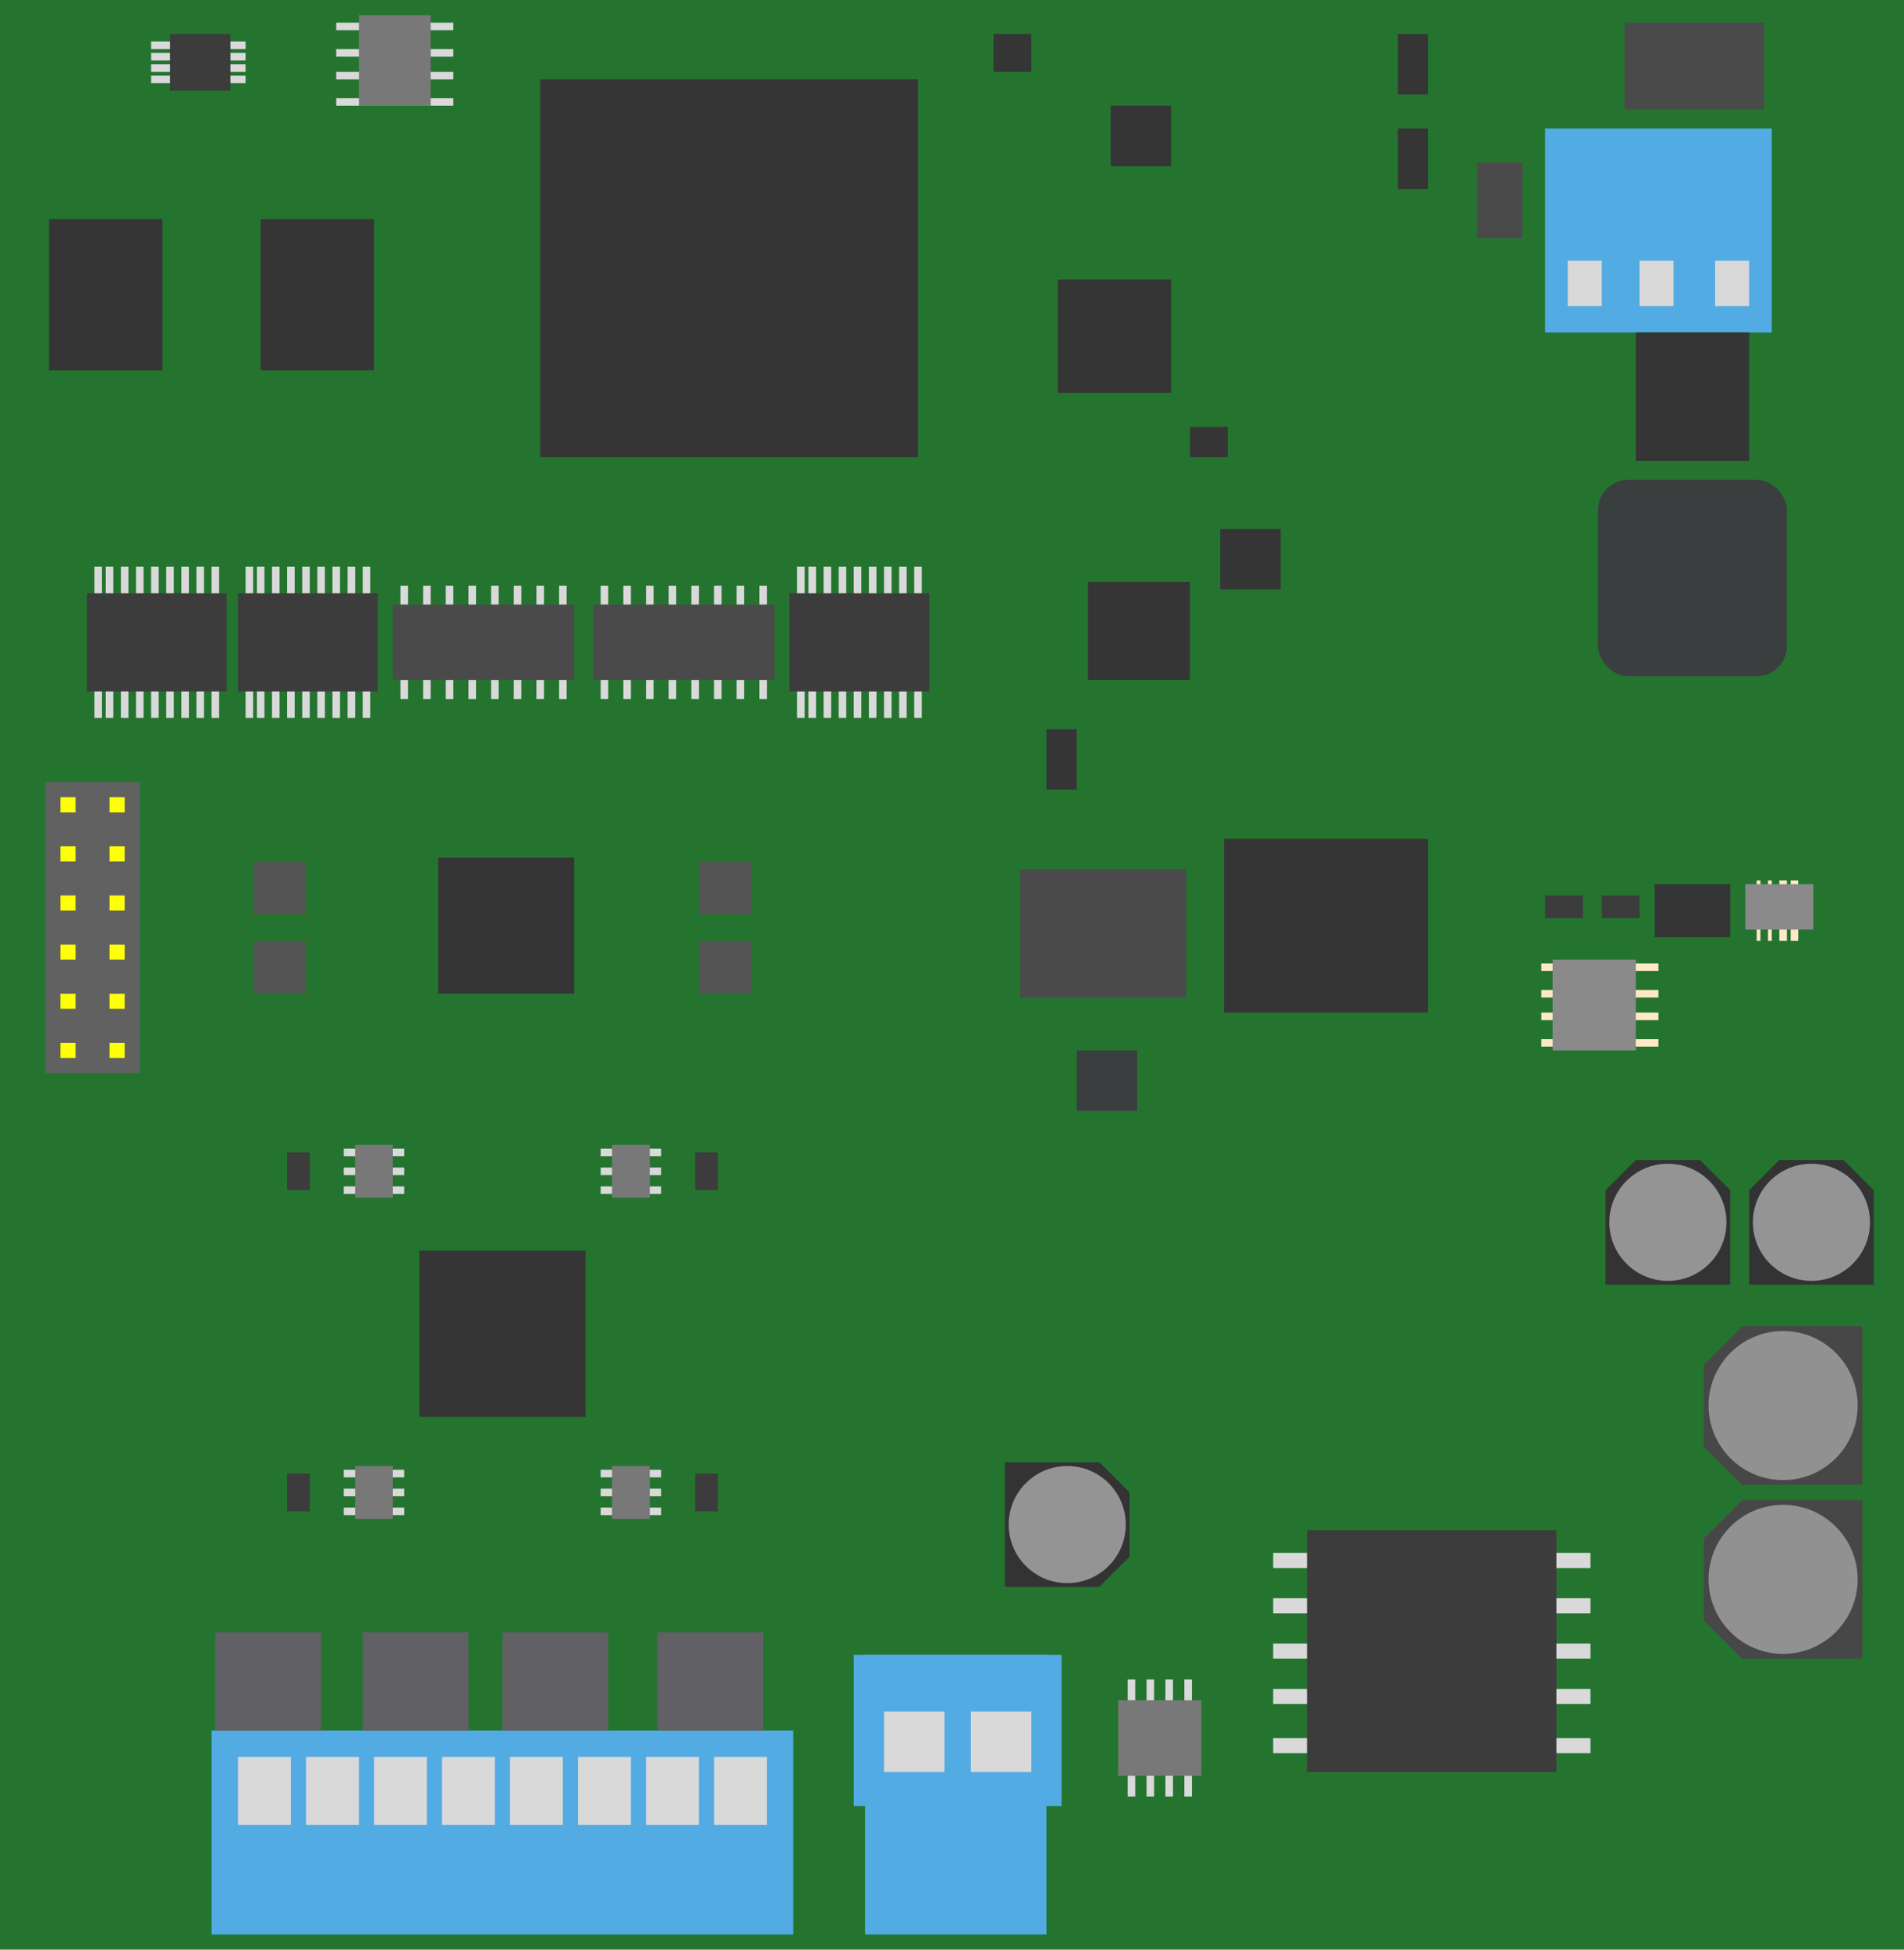 <svg width="504" height="516" viewBox="0 0 504 516" fill="none" xmlns="http://www.w3.org/2000/svg">
<rect width="504" height="516" fill="#247430"/>
<rect x="56" y="458" width="154" height="54" fill="#52ABE3"/>
<path d="M469 88L409 88L409 34L469 34L469 88Z" fill="#52ABE3"/>
<rect x="229" y="438" width="48" height="74" fill="#52ABE3"/>
<rect x="226" y="438" width="55" height="40" fill="#52ABE3"/>
<rect x="111" y="331" width="44" height="44" fill="#353535"/>
<rect x="324" y="222" width="54" height="46" fill="#353535"/>
<rect x="423" y="127" width="50" height="52" rx="8" fill="#3A3E3E"/>
<rect x="438" y="234" width="20" height="14" fill="#353535"/>
<rect x="270" y="230" width="44" height="34" fill="#4A4A4A"/>
<rect x="285" y="278" width="16" height="16" fill="#3A3E3E"/>
<rect x="63" y="465" width="14" height="18" fill="#D9D9D9"/>
<rect x="57" y="432" width="28" height="26" fill="#616065"/>
<rect x="96" y="432" width="28" height="26" fill="#616065"/>
<rect x="133" y="432" width="28" height="26" fill="#616065"/>
<rect x="174" y="432" width="28" height="26" fill="#616065"/>
<rect x="81" y="465" width="14" height="18" fill="#D9D9D9"/>
<rect x="99" y="465" width="14" height="18" fill="#D9D9D9"/>
<rect x="117" y="465" width="14" height="18" fill="#D9D9D9"/>
<rect x="135" y="465" width="14" height="18" fill="#D9D9D9"/>
<rect x="153" y="465" width="14" height="18" fill="#D9D9D9"/>
<rect x="463" y="81" width="9" height="12" transform="rotate(-180 463 81)" fill="#D9D9D9"/>
<rect x="171" y="465" width="14" height="18" fill="#D9D9D9"/>
<rect x="443" y="81" width="9" height="12" transform="rotate(-180 443 81)" fill="#D9D9D9"/>
<rect x="234" y="453" width="16" height="16" fill="#D9D9D9"/>
<rect x="189" y="465" width="14" height="18" fill="#D9D9D9"/>
<rect x="424" y="81" width="9" height="12" transform="rotate(-180 424 81)" fill="#D9D9D9"/>
<rect x="257" y="453" width="16" height="16" fill="#D9D9D9"/>
<rect x="116" y="227" width="36" height="36" fill="#353535"/>
<rect x="67" y="228" width="14" height="14" fill="#545454"/>
<rect x="185" y="228" width="14" height="14" fill="#545454"/>
<rect x="67" y="249" width="14" height="14" fill="#545454"/>
<rect x="185" y="249" width="14" height="14" fill="#545454"/>
<rect x="280" y="74" width="30" height="30" fill="#353535"/>
<rect x="294" y="28" width="16" height="16" fill="#353535"/>
<rect x="263" y="9" width="10" height="10" fill="#353535"/>
<rect x="315" y="113" width="10" height="8" fill="#353535"/>
<rect x="323" y="140" width="16" height="16" fill="#353535"/>
<rect x="433" y="88" width="30" height="34" fill="#353535"/>
<rect x="288" y="154" width="27" height="26" fill="#353535"/>
<rect x="143" y="21" width="100" height="100" fill="#353535"/>
<rect x="69" y="58" width="30" height="40" fill="#353535"/>
<rect x="13" y="58" width="30" height="40" fill="#353535"/>
<rect x="159" y="155" width="2" height="30" fill="#D9D9D9"/>
<rect x="165" y="155" width="2" height="30" fill="#D9D9D9"/>
<rect x="171" y="155" width="2" height="30" fill="#D9D9D9"/>
<rect x="177" y="155" width="2" height="30" fill="#D9D9D9"/>
<rect x="183" y="155" width="2" height="30" fill="#D9D9D9"/>
<rect x="189" y="155" width="2" height="30" fill="#D9D9D9"/>
<rect x="195" y="155" width="2" height="30" fill="#D9D9D9"/>
<rect x="201" y="155" width="2" height="30" fill="#D9D9D9"/>
<rect x="157" y="160" width="48" height="20" fill="#4A4A4A"/>
<rect x="106" y="155" width="2" height="30" fill="#D9D9D9"/>
<rect x="112" y="155" width="2" height="30" fill="#D9D9D9"/>
<rect x="118" y="155" width="2" height="30" fill="#D9D9D9"/>
<rect x="124" y="155" width="2" height="30" fill="#D9D9D9"/>
<rect x="130" y="155" width="2" height="30" fill="#D9D9D9"/>
<rect x="136" y="155" width="2" height="30" fill="#D9D9D9"/>
<rect x="142" y="155" width="2" height="30" fill="#D9D9D9"/>
<rect x="148" y="155" width="2" height="30" fill="#D9D9D9"/>
<rect x="104" y="160" width="48" height="20" fill="#4A4A4A"/>
<rect x="65" y="150" width="2" height="40" fill="#D9D9D9"/>
<rect x="72" y="150" width="2" height="40" fill="#D9D9D9"/>
<rect x="84" y="150" width="2" height="40" fill="#D9D9D9"/>
<rect x="80" y="150" width="2" height="40" fill="#D9D9D9"/>
<rect x="76" y="150" width="2" height="40" fill="#D9D9D9"/>
<rect x="68" y="150" width="2" height="40" fill="#D9D9D9"/>
<rect x="88" y="150" width="2" height="40" fill="#D9D9D9"/>
<rect x="92" y="150" width="2" height="40" fill="#D9D9D9"/>
<rect x="96" y="150" width="2" height="40" fill="#D9D9D9"/>
<rect x="63" y="157" width="37" height="26" fill="#3C3C3C"/>
<rect x="211" y="150" width="2" height="40" fill="#D9D9D9"/>
<rect x="218" y="150" width="2" height="40" fill="#D9D9D9"/>
<rect x="230" y="150" width="2" height="40" fill="#D9D9D9"/>
<rect x="226" y="150" width="2" height="40" fill="#D9D9D9"/>
<rect x="222" y="150" width="2" height="40" fill="#D9D9D9"/>
<rect x="214" y="150" width="2" height="40" fill="#D9D9D9"/>
<rect x="234" y="150" width="2" height="40" fill="#D9D9D9"/>
<rect x="238" y="150" width="2" height="40" fill="#D9D9D9"/>
<rect x="242" y="150" width="2" height="40" fill="#D9D9D9"/>
<rect x="209" y="157" width="37" height="26" fill="#3C3C3C"/>
<rect x="421" y="411" width="4" height="84" transform="rotate(90 421 411)" fill="#D9D9D9"/>
<rect x="421" y="435" width="4" height="84" transform="rotate(90 421 435)" fill="#D9D9D9"/>
<rect x="421" y="447" width="4" height="84" transform="rotate(90 421 447)" fill="#D9D9D9"/>
<rect x="421" y="460" width="4" height="84" transform="rotate(90 421 460)" fill="#D9D9D9"/>
<rect x="421" y="423" width="4" height="84" transform="rotate(90 421 423)" fill="#D9D9D9"/>
<rect x="412" y="405" width="64" height="66" transform="rotate(90 412 405)" fill="#3C3C3C"/>
<rect x="25" y="150" width="2" height="40" fill="#D9D9D9"/>
<rect x="32" y="150" width="2" height="40" fill="#D9D9D9"/>
<rect x="44" y="150" width="2" height="40" fill="#D9D9D9"/>
<rect x="40" y="150" width="2" height="40" fill="#D9D9D9"/>
<rect x="36" y="150" width="2" height="40" fill="#D9D9D9"/>
<rect x="28" y="150" width="2" height="40" fill="#D9D9D9"/>
<rect x="48" y="150" width="2" height="40" fill="#D9D9D9"/>
<rect x="52" y="150" width="2" height="40" fill="#D9D9D9"/>
<rect x="56" y="150" width="2" height="40" fill="#D9D9D9"/>
<rect x="23" y="157" width="37" height="26" fill="#3C3C3C"/>
<rect x="65" y="11" width="2" height="25" transform="rotate(90 65 11)" fill="#D9D9D9"/>
<rect x="65" y="17" width="2" height="25" transform="rotate(90 65 17)" fill="#D9D9D9"/>
<rect x="65" y="20" width="2" height="25" transform="rotate(90 65 20)" fill="#D9D9D9"/>
<rect x="65" y="14" width="2" height="25" transform="rotate(90 65 14)" fill="#D9D9D9"/>
<rect x="61" y="9" width="15" height="16" transform="rotate(90 61 9)" fill="#3C3C3C"/>
<rect x="120" y="6" width="2" height="31" transform="rotate(90 120 6)" fill="#D9D9D9"/>
<rect x="120" y="19" width="2" height="31" transform="rotate(90 120 19)" fill="#D9D9D9"/>
<rect x="120" y="26" width="2" height="31" transform="rotate(90 120 26)" fill="#D9D9D9"/>
<rect x="120" y="13" width="2" height="31" transform="rotate(90 120 13)" fill="#D9D9D9"/>
<rect x="114" y="4" width="24" height="19" transform="rotate(90 114 4)" fill="#787878"/>
<rect x="175" y="304" width="2" height="16" transform="rotate(90 175 304)" fill="#D9D9D9"/>
<rect x="175" y="309" width="2" height="16" transform="rotate(90 175 309)" fill="#D9D9D9"/>
<rect x="175" y="314" width="2" height="16" transform="rotate(90 175 314)" fill="#D9D9D9"/>
<rect x="172" y="303" width="14" height="10" transform="rotate(90 172 303)" fill="#787878"/>
<rect x="175" y="389" width="2" height="16" transform="rotate(90 175 389)" fill="#D9D9D9"/>
<rect x="175" y="394" width="2" height="16" transform="rotate(90 175 394)" fill="#D9D9D9"/>
<rect x="175" y="399" width="2" height="16" transform="rotate(90 175 399)" fill="#D9D9D9"/>
<rect x="172" y="388" width="14" height="10" transform="rotate(90 172 388)" fill="#787878"/>
<rect x="107" y="304" width="2" height="16" transform="rotate(90 107 304)" fill="#D9D9D9"/>
<rect x="107" y="309" width="2" height="16" transform="rotate(90 107 309)" fill="#D9D9D9"/>
<rect x="107" y="314" width="2" height="16" transform="rotate(90 107 314)" fill="#D9D9D9"/>
<rect x="104" y="303" width="14" height="10" transform="rotate(90 104 303)" fill="#787878"/>
<rect x="107" y="389" width="2" height="16" transform="rotate(90 107 389)" fill="#D9D9D9"/>
<rect x="107" y="394" width="2" height="16" transform="rotate(90 107 394)" fill="#D9D9D9"/>
<rect x="107" y="399" width="2" height="16" transform="rotate(90 107 399)" fill="#D9D9D9"/>
<rect x="104" y="388" width="14" height="10" transform="rotate(90 104 388)" fill="#787878"/>
<rect x="439" y="255" width="2" height="31" transform="rotate(90 439 255)" fill="#FFE8C8"/>
<rect x="439" y="268" width="2" height="31" transform="rotate(90 439 268)" fill="#FFE8C8"/>
<rect x="439" y="275" width="2" height="31" transform="rotate(90 439 275)" fill="#FFE8C8"/>
<rect x="439" y="262" width="2" height="31" transform="rotate(90 439 262)" fill="#FFE8C8"/>
<rect x="433" y="254" width="24" height="22" transform="rotate(90 433 254)" fill="#8A8A8A"/>
<rect x="476" y="249" width="2" height="16" transform="rotate(-180 476 249)" fill="#FFE8C8"/>
<rect x="473" y="249" width="2" height="16" transform="rotate(-180 473 249)" fill="#FFE8C8"/>
<rect x="466" y="249" width="1" height="16" transform="rotate(-180 466 249)" fill="#FFE8C8"/>
<rect x="469" y="249" width="1" height="16" transform="rotate(-180 469 249)" fill="#FFE8C8"/>
<rect x="480" y="246" width="18" height="12" transform="rotate(-180 480 246)" fill="#8A8A8A"/>
<rect x="298.5" y="444.5" width="2" height="31" fill="#D9D9D9"/>
<rect x="308.5" y="444.5" width="2" height="31" fill="#D9D9D9"/>
<rect x="313.5" y="444.5" width="2" height="31" fill="#D9D9D9"/>
<rect x="303.5" y="444.5" width="2" height="31" fill="#D9D9D9"/>
<rect x="296" y="450" width="22" height="20" fill="#787878"/>
<rect width="25" height="77" transform="translate(12 207)" fill="#616161"/>
<rect x="16" y="211" width="4" height="4" fill="#FFFF0A"/>
<rect x="29" y="211" width="4" height="4" fill="#FFFF0A"/>
<rect x="16" y="224" width="4" height="4" fill="#FFFF0A"/>
<rect x="29" y="224" width="4" height="4" fill="#FFFF0A"/>
<rect x="16" y="237" width="4" height="4" fill="#FFFF0A"/>
<rect x="29" y="237" width="4" height="4" fill="#FFFF0A"/>
<rect x="16" y="250" width="4" height="4" fill="#FFFF0A"/>
<rect x="29" y="250" width="4" height="4" fill="#FFFF0A"/>
<rect x="16" y="263" width="4" height="4" fill="#FFFF0A"/>
<rect x="29" y="263" width="4" height="4" fill="#FFFF0A"/>
<rect x="16" y="276" width="4" height="4" fill="#FFFF0A"/>
<rect x="29" y="276" width="4" height="4" fill="#FFFF0A"/>
<rect x="76" y="305" width="6" height="10" fill="#3C3C3C"/>
<rect x="76" y="390" width="6" height="10" fill="#3C3C3C"/>
<rect x="184" y="305" width="6" height="10" fill="#3C3C3C"/>
<rect x="184" y="390" width="6" height="10" fill="#3C3C3C"/>
<rect x="409" y="237" width="10" height="6" fill="#3C3C3C"/>
<rect x="424" y="237" width="10" height="6" fill="#3C3C3C"/>
<rect x="277" y="193" width="8" height="16" fill="#353535"/>
<rect x="370" y="34" width="8" height="16" fill="#353535"/>
<rect x="391" y="43" width="12" height="20" fill="#4A4A4A"/>
<rect x="430" y="6" width="37" height="23" fill="#4A4A4A"/>
<rect x="370" y="9" width="8" height="16" fill="#353535"/>
<path d="M266 387H291L299 395V412L291 420H266V387Z" fill="#333333"/>
<circle cx="282.5" cy="403.5" r="15.5" fill="#949494"/>
<path d="M425 340L425 315L433 307L450 307L458 315L458 340L425 340Z" fill="#333333"/>
<circle cx="441.5" cy="323.5" r="15.5" transform="rotate(-90 441.5 323.5)" fill="#949494"/>
<path d="M463 340L463 315L471 307L488 307L496 315L496 340L463 340Z" fill="#333333"/>
<circle cx="479.5" cy="323.5" r="15.5" transform="rotate(-90 479.5 323.5)" fill="#949494"/>
<path d="M493 393L461.183 393L451.001 382.818L451.001 361.183L461.183 351.001L493 351.001L493 393Z" fill="#474747"/>
<circle cx="472" cy="372" r="19.727" transform="rotate(180 472 372)" fill="#919191"/>
<path d="M493 439L461.183 439L451.001 428.818L451.001 407.183L461.183 397.001L493 397.001L493 439Z" fill="#474747"/>
<circle cx="472" cy="418" r="19.727" transform="rotate(180 472 418)" fill="#919191"/>
</svg>
